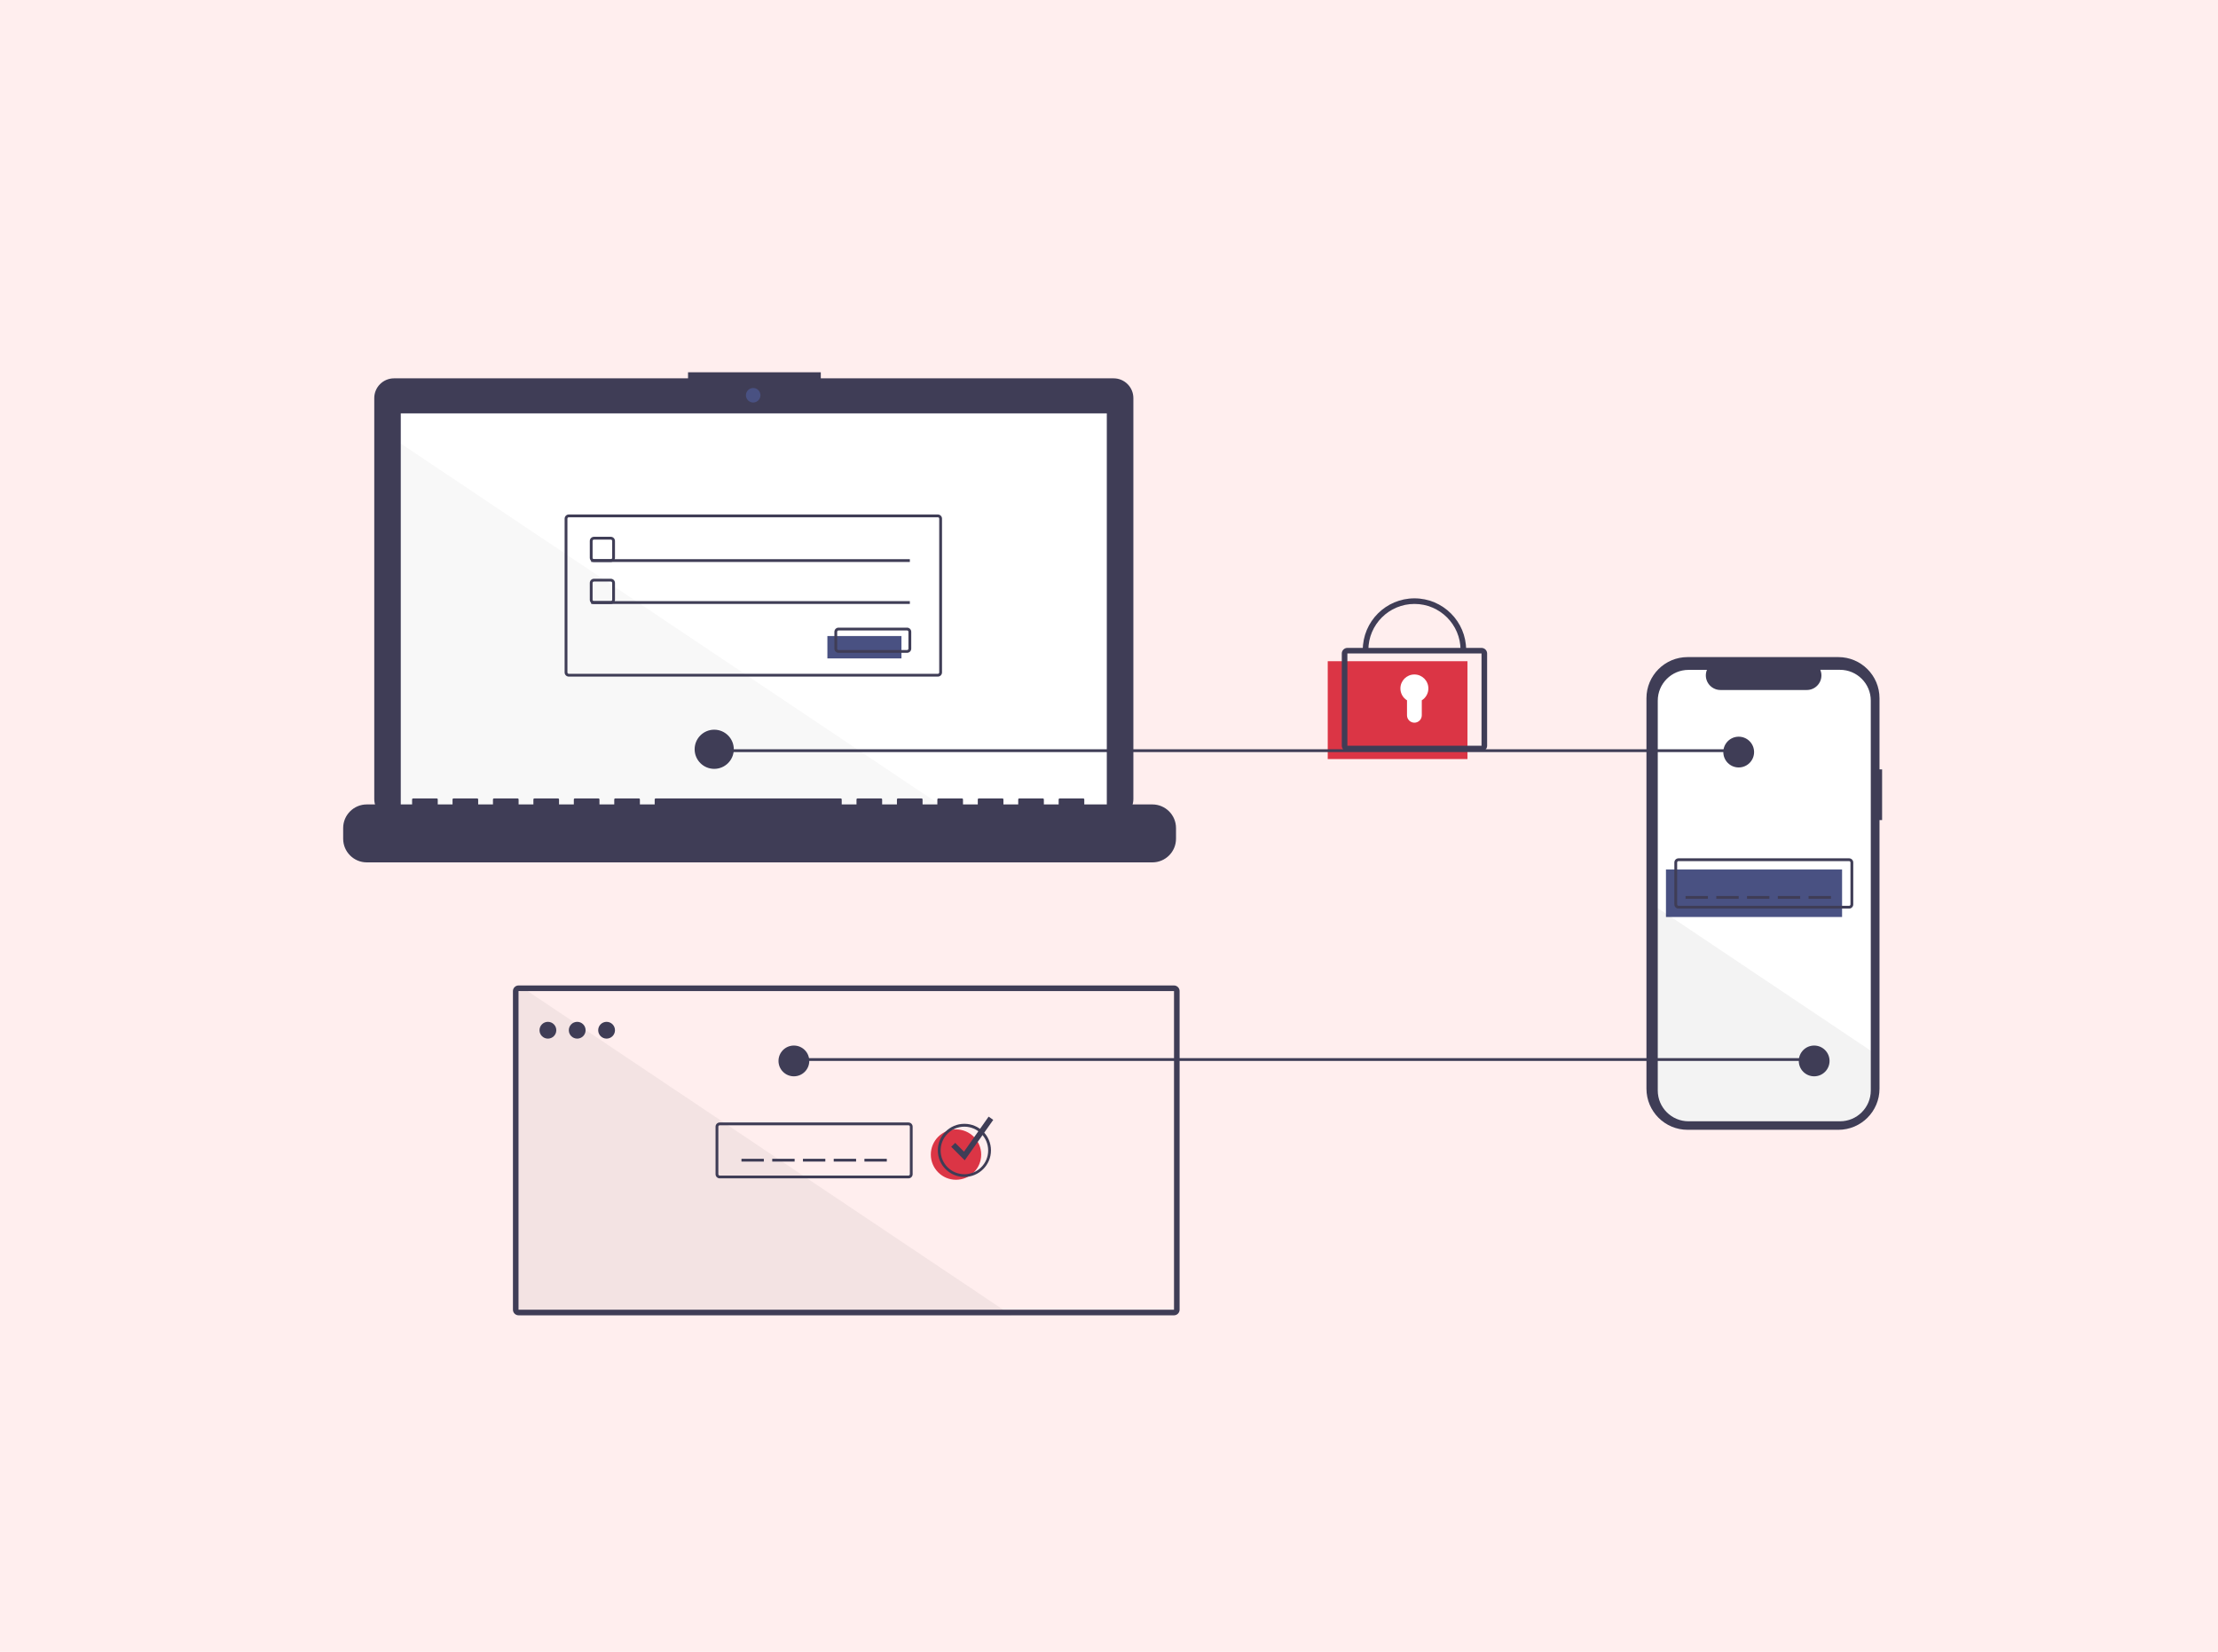 <?xml version="1.0" encoding="UTF-8"?><svg id="Layer_1" xmlns="http://www.w3.org/2000/svg" viewBox="0 0 333 248"><defs><style>.cls-1{opacity:.05;}.cls-1,.cls-2,.cls-3,.cls-4,.cls-5,.cls-6,.cls-7{stroke-width:0px;}.cls-1,.cls-7{isolation:isolate;}.cls-2{fill:#fee;}.cls-3{fill:#db3545;}.cls-4{fill:#495182;}.cls-5{fill:#fff;}.cls-6{fill:#3f3d56;}.cls-7{opacity:.03;}</style></defs><rect class="cls-2" width="333" height="248"/><path class="cls-6" d="m282.57,115.51h-.39v-10.68c0-3.42-2.77-6.18-6.18-6.18h-22.63c-3.42,0-6.18,2.77-6.18,6.18h0v58.61c0,3.42,2.77,6.18,6.18,6.18h22.63c3.42,0,6.18-2.77,6.18-6.18h0v-40.32h.39v-7.6Z"/><path class="cls-5" d="m280.87,105.19v58.53c0,2.55-2.07,4.62-4.62,4.62h-22.74c-2.55,0-4.62-2.07-4.62-4.62h0v-58.53c0-2.55,2.07-4.62,4.62-4.62h2.76c-.46,1.12.08,2.4,1.21,2.86.26.11.54.16.82.16h12.97c1.21,0,2.19-.98,2.19-2.19,0-.29-.06-.57-.16-.84h2.95c2.55,0,4.62,2.07,4.62,4.62Z"/><rect class="cls-4" x="250.12" y="130.54" width="26.44" height="7.13"/><path class="cls-6" d="m277.61,136.41h-25.6c-.35,0-.63-.28-.63-.63v-6.29c0-.35.28-.63.63-.63h25.6c.35,0,.63.28.63.63v6.29c0,.35-.28.63-.63.63Zm-25.6-7.13c-.12,0-.21.09-.21.21v6.29c0,.12.09.21.21.21h25.6c.12,0,.21-.09.21-.21v-6.29c0-.12-.09-.21-.21-.21h-25.6Z"/><rect class="cls-6" x="253.06" y="134.52" width="3.36" height=".42"/><rect class="cls-6" x="257.68" y="134.52" width="3.36" height=".42"/><rect class="cls-6" x="262.29" y="134.52" width="3.36" height=".42"/><rect class="cls-6" x="266.91" y="134.52" width="3.36" height=".42"/><rect class="cls-6" x="271.53" y="134.52" width="3.36" height=".42"/><path class="cls-1" d="m280.87,157.76v5.95c0,2.55-2.07,4.62-4.62,4.62h-22.74c-2.55,0-4.62-2.07-4.62-4.62h0v-27.38l31.98,21.42Z"/><path class="cls-1" d="m151.87,197.47h-73.6c-.23,0-.42-.19-.42-.42v-47.84c0-.23.19-.42.42-.42h.93l72.67,48.68Z"/><rect class="cls-6" x="118.56" y="158.86" width="153.81" height=".42"/><path class="cls-6" d="m167.19,56.8h-43.96v-.91h-19.93v.91h-44.14c-1.64,0-2.97,1.33-2.97,2.97h0v60.19c0,1.64,1.33,2.97,2.97,2.97h108.03c1.64,0,2.97-1.33,2.97-2.97v-60.19c0-1.64-1.33-2.97-2.97-2.97h0Z"/><rect class="cls-5" x="60.17" y="62.06" width="106" height="59.8"/><circle class="cls-4" cx="113.08" cy="59.34" r="1.09"/><path class="cls-6" d="m91.7,84.37h-2.52c-.35,0-.63-.28-.63-.63v-2.52c0-.35.28-.63.63-.63h2.52c.35,0,.63.28.63.63v2.52c0,.35-.28.63-.63.63Zm-2.52-3.36c-.12,0-.21.09-.21.21v2.52c0,.12.09.21.21.21h2.52c.12,0,.21-.09.21-.21v-2.52c0-.12-.09-.21-.21-.21h-2.52Z"/><rect class="cls-6" x="88.76" y="83.95" width="47.84" height=".42"/><rect class="cls-4" x="124.22" y="95.49" width="11.12" height="3.36"/><path class="cls-6" d="m136.18,98.01h-10.28c-.35,0-.63-.28-.63-.63v-2.52c0-.35.28-.63.63-.63h10.28c.35,0,.63.28.63.63v2.52c0,.35-.28.63-.63.63Zm-10.28-3.36c-.12,0-.21.09-.21.21v2.52c0,.12.09.21.21.21h10.28c.12,0,.21-.09.21-.21v-2.52c0-.12-.09-.21-.21-.21h-10.28Z"/><rect class="cls-3" x="199.34" y="99.27" width="20.98" height="14.69"/><path class="cls-6" d="m222.43,112.8h-20.14c-.46,0-.84-.38-.84-.84v-13.85c0-.46.38-.84.84-.84h20.14c.46,0,.84.38.84.84v13.85c0,.46-.38.84-.84.84Zm-20.14-14.69v13.85h20.14v-13.85h-20.14Z"/><path class="cls-6" d="m220.12,97.59h-.84c0-3.82-3.1-6.92-6.92-6.92s-6.92,3.1-6.92,6.92h-.84c0-4.29,3.48-7.76,7.76-7.76s7.76,3.48,7.76,7.76Z"/><path class="cls-5" d="m214.45,103.36c0-1.16-.94-2.1-2.1-2.1-1.16,0-2.1.94-2.1,2.1,0,.72.37,1.4.99,1.78v2.25c0,.61.5,1.11,1.11,1.11h0c.61,0,1.11-.5,1.11-1.11h0v-2.25c.61-.38.99-1.05.99-1.78Z"/><rect class="cls-6" x="111.32" y="173.97" width="3.36" height=".42"/><rect class="cls-6" x="115.94" y="173.97" width="3.36" height=".42"/><rect class="cls-6" x="120.55" y="173.97" width="3.36" height=".42"/><rect class="cls-6" x="125.17" y="173.97" width="3.36" height=".42"/><rect class="cls-6" x="129.78" y="173.97" width="3.36" height=".42"/><path class="cls-6" d="m176.26,197.47h-98.41c-.46,0-.84-.38-.84-.84v-47.84c0-.46.38-.84.84-.84h98.41c.46,0,.84.38.84.84v47.84c0,.46-.38.84-.84.84Zm-98.41-48.68v47.84h98.41v-47.84h-98.41Z"/><circle class="cls-6" cx="82.26" cy="154.67" r="1.26"/><circle class="cls-6" cx="86.66" cy="154.67" r="1.26"/><circle class="cls-6" cx="91.07" cy="154.67" r="1.26"/><path class="cls-6" d="m136.39,176.91h-28.33c-.35,0-.63-.28-.63-.63v-7.13c0-.35.28-.63.63-.63h28.33c.35,0,.63.28.63.63v7.13c0,.35-.28.63-.63.63Zm-28.33-7.97c-.12,0-.21.09-.21.21v7.13c0,.12.09.21.21.21h28.33c.12,0,.21-.09.21-.21v-7.13c0-.12-.09-.21-.21-.21h-28.33Z"/><circle class="cls-3" cx="143.53" cy="173.34" r="3.78"/><path class="cls-6" d="m144.79,176.7c-2.2,0-3.99-1.78-3.99-3.99s1.78-3.99,3.99-3.99,3.99,1.78,3.99,3.99h0c0,2.2-1.79,3.98-3.99,3.99Zm0-7.55c-1.97,0-3.57,1.6-3.57,3.57s1.6,3.57,3.57,3.57,3.57-1.6,3.57-3.57c0-1.97-1.6-3.56-3.57-3.57Z"/><polygon class="cls-6" points="144.84 174.2 142.81 172.17 143.41 171.58 144.73 172.9 148.43 167.64 149.12 168.13 144.84 174.2"/><polygon class="cls-7" points="142.67 121.85 60.17 121.85 60.17 66.59 142.67 121.85"/><path class="cls-6" d="m173.14,120.77h-10.35v-.75c0-.08-.07-.15-.15-.15h-3.55c-.08,0-.15.07-.15.15h0v.75h-2.22v-.75c0-.08-.07-.15-.15-.15h-3.55c-.08,0-.15.07-.15.15h0v.75h-2.22v-.75c0-.08-.07-.15-.15-.15h-3.55c-.08,0-.15.07-.15.15h0v.75h-2.22v-.75c0-.08-.07-.15-.15-.15h-3.55c-.08,0-.15.07-.15.15h0v.75h-2.22v-.75c0-.08-.07-.15-.15-.15h-3.55c-.08,0-.15.07-.15.15h0v.75h-2.22v-.75c0-.08-.07-.15-.15-.15h-3.55c-.08,0-.15.07-.15.15h0v.75h-2.22v-.75c0-.08-.07-.15-.15-.15h-27.78c-.08,0-.15.07-.15.15h0v.75h-2.22v-.75c0-.08-.07-.15-.15-.15h-3.55c-.08,0-.15.07-.15.15h0v.75h-2.22v-.75c0-.08-.07-.15-.15-.15h-3.55c-.08,0-.15.07-.15.15h0v.75h-2.22v-.75c0-.08-.07-.15-.15-.15h-3.55c-.08,0-.15.07-.15.15h0v.75h-2.22v-.75c0-.08-.07-.15-.15-.15h-3.55c-.08,0-.15.07-.15.15h0v.75h-2.22v-.75c0-.08-.07-.15-.15-.15h-3.55c-.08,0-.15.07-.15.15h0v.75h-2.22v-.75c0-.08-.07-.15-.15-.15h-3.55c-.08,0-.15.07-.15.15h0v.75h-6.8c-1.96,0-3.55,1.59-3.55,3.55v1.6c0,1.96,1.59,3.55,3.55,3.55h117.94c1.96,0,3.55-1.59,3.55-3.55v-1.6c0-1.96-1.59-3.55-3.55-3.55h0Z"/><path class="cls-6" d="m140.8,101.58h-55.4c-.35,0-.63-.28-.63-.63v-23.08c0-.35.28-.63.63-.63h55.4c.35,0,.63.28.63.63v23.08c0,.35-.28.63-.63.63Zm-55.4-23.92c-.12,0-.21.09-.21.21v23.08c0,.12.09.21.21.21h55.4c.12,0,.21-.09.21-.21v-23.08c0-.12-.09-.21-.21-.21h-55.4Z"/><path class="cls-6" d="m91.7,90.67h-2.52c-.35,0-.63-.28-.63-.63v-2.52c0-.35.28-.63.63-.63h2.52c.35,0,.63.28.63.63v2.52c0,.35-.28.63-.63.63Zm-2.52-3.36c-.12,0-.21.09-.21.21v2.52c0,.12.09.21.21.21h2.52c.12,0,.21-.09.21-.21v-2.52c0-.12-.09-.21-.21-.21h-2.52Z"/><rect class="cls-6" x="88.76" y="90.25" width="47.84" height=".42"/><rect class="cls-6" x="107.23" y="112.49" width="153.81" height=".42"/><circle class="cls-6" cx="107.23" cy="112.49" r="2.94"/><circle class="cls-6" cx="261.04" cy="112.91" r="2.31"/><circle class="cls-6" cx="272.37" cy="159.28" r="2.31"/><circle class="cls-6" cx="119.19" cy="159.28" r="2.31"/></svg>